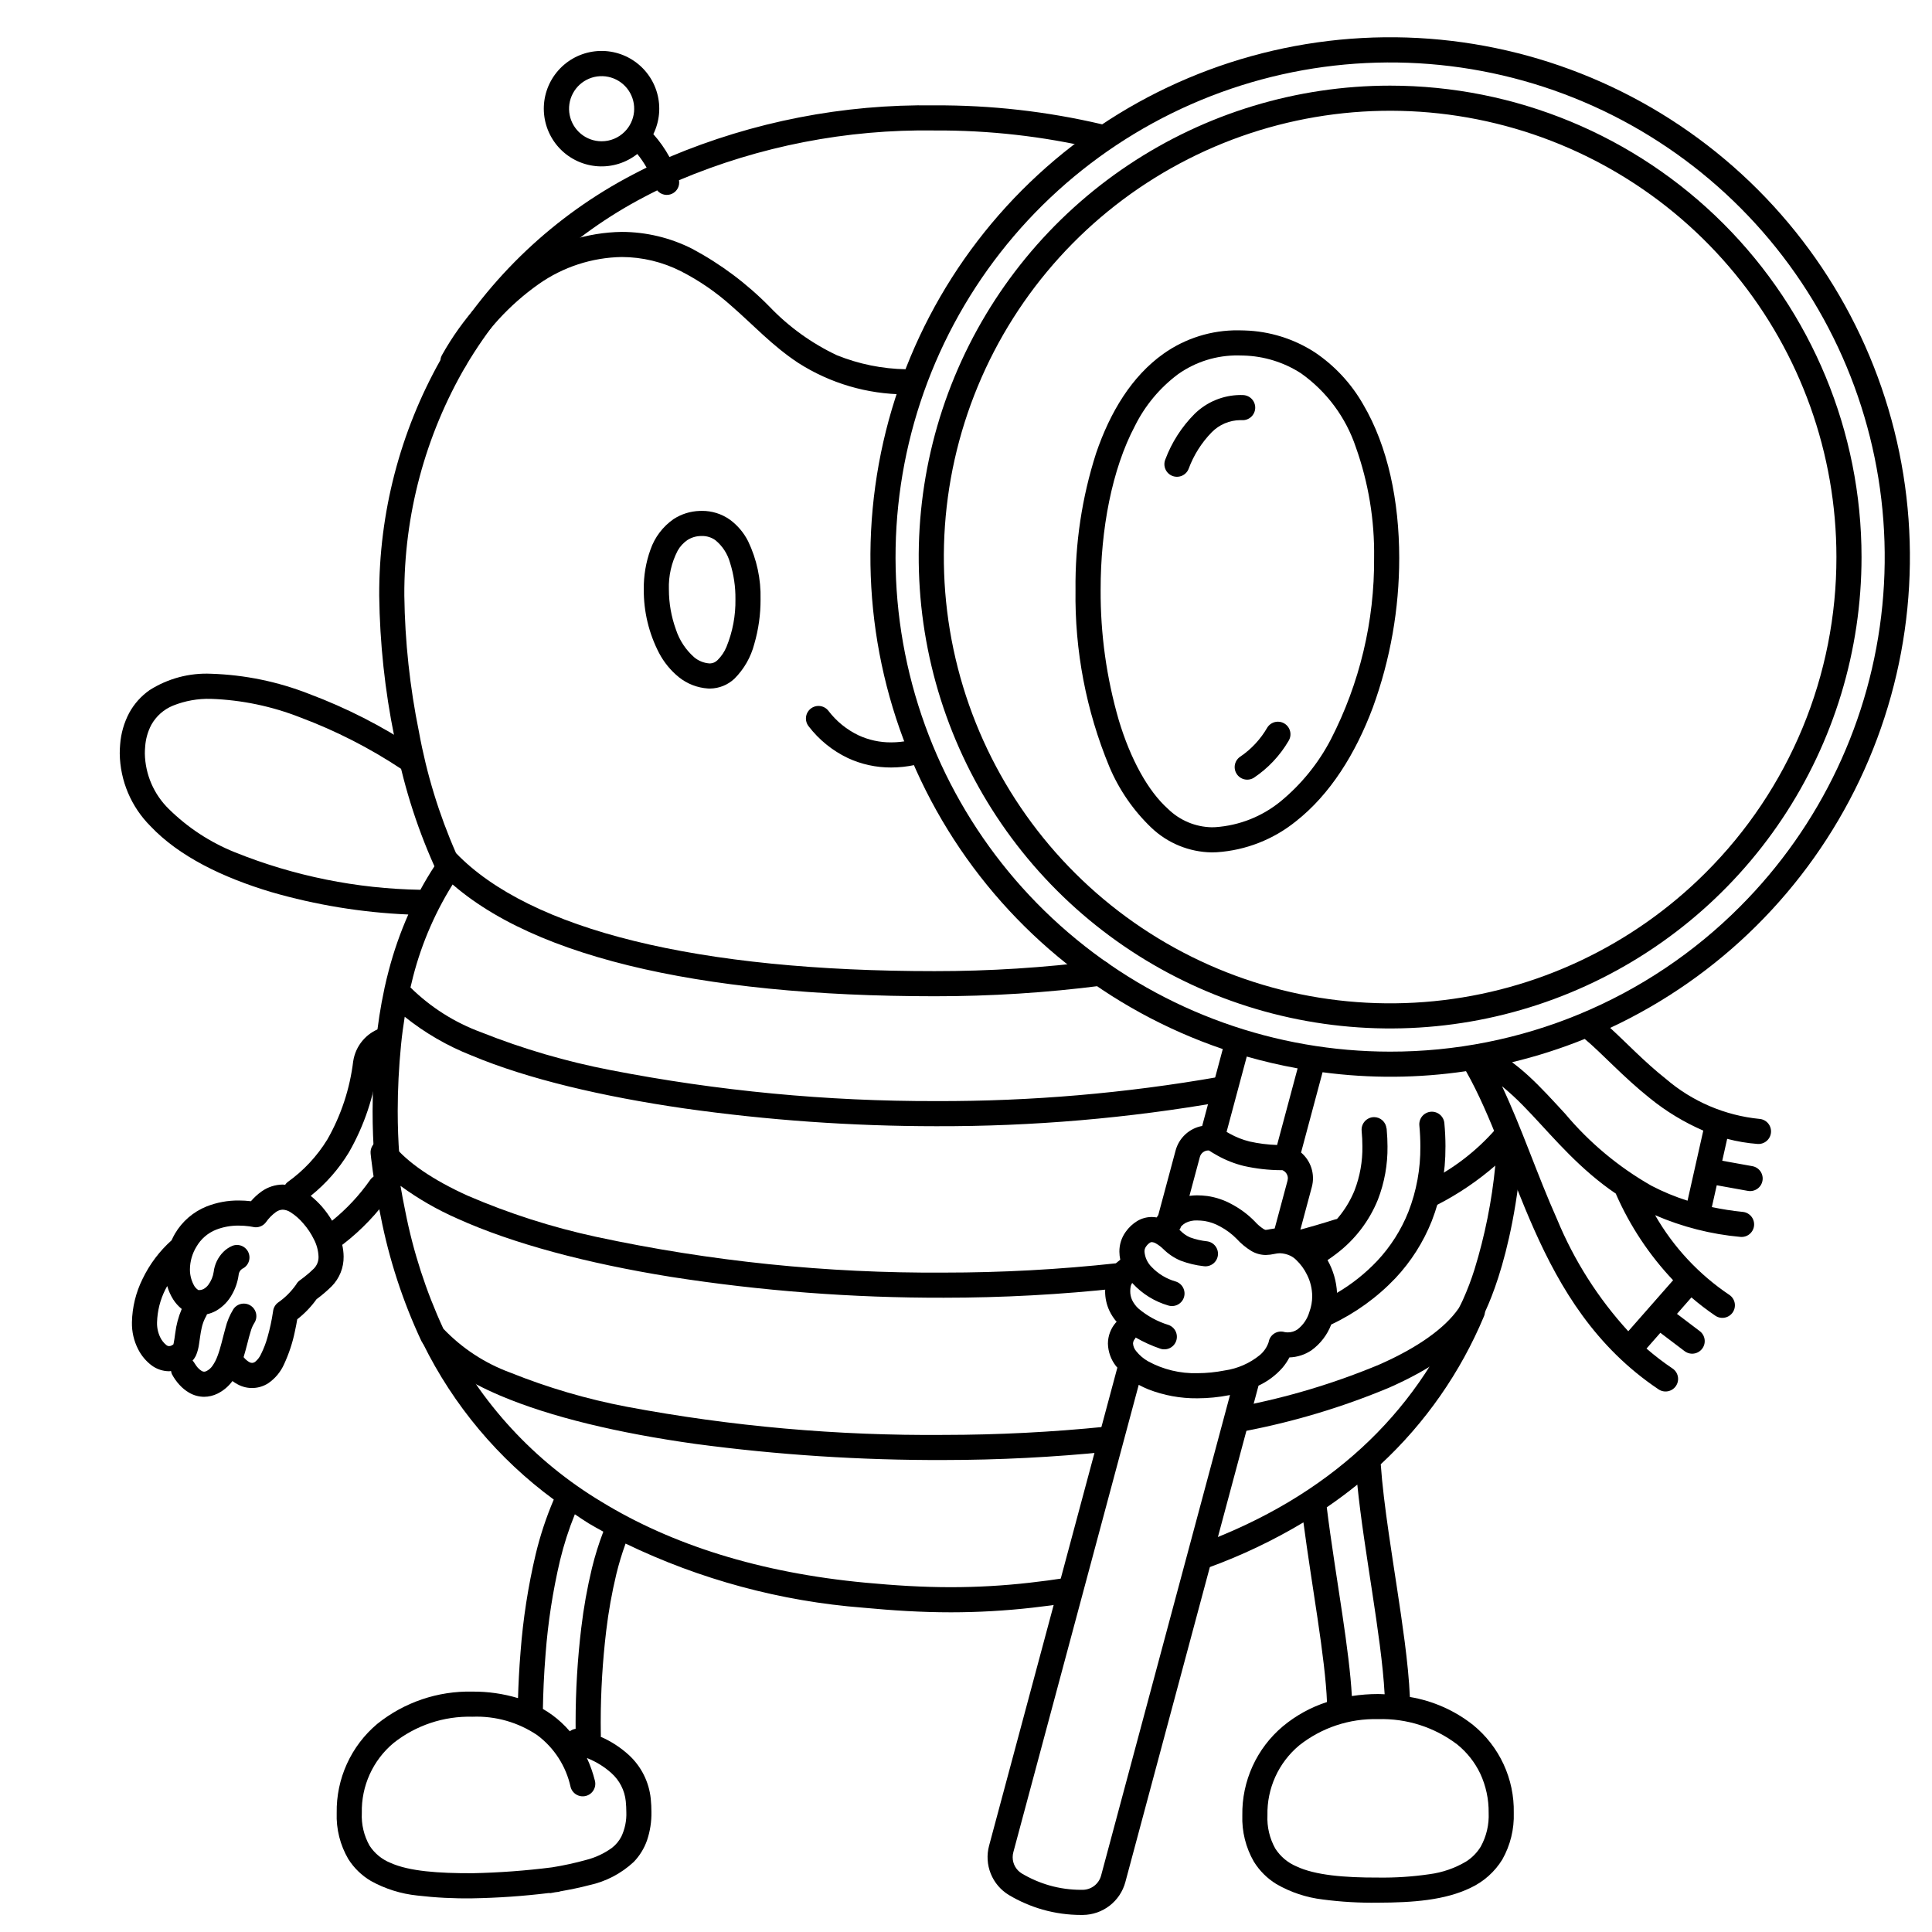 <svg width="200" height="200" viewBox="0 0 200 200" xmlns="http://www.w3.org/2000/svg"><g id="type=interested, mode=dark"><g id="Layer 23"><path id="Vector" d="M36.116 119.296L36.118 119.293C37.714 116.509 38.739 113.435 39.133 110.251L39.135 110.244C39.181 109.938 39.31 109.65 39.508 109.412C39.705 109.173 39.965 108.994 40.257 108.892C40.583 108.779 40.85 108.541 41 108.23C41.15 107.92 41.17 107.562 41.057 107.237C40.943 106.911 40.705 106.644 40.395 106.494C40.084 106.344 39.727 106.324 39.401 106.437L39.401 106.437C38.663 106.694 38.009 107.148 37.51 107.749C37.01 108.35 36.684 109.075 36.566 109.848L36.563 109.856C36.22 112.703 35.312 115.453 33.894 117.946C32.829 119.687 31.422 121.195 29.759 122.379C29.667 122.456 29.587 122.545 29.521 122.645C29.436 122.639 29.353 122.625 29.268 122.625C28.496 122.634 27.744 122.875 27.11 123.316C26.69 123.612 26.309 123.959 25.975 124.35C25.56 124.3 25.143 124.275 24.726 124.275C23.581 124.263 22.446 124.473 21.381 124.893C20.006 125.447 18.854 126.442 18.105 127.721C17.972 127.945 17.868 128.171 17.762 128.397C16.508 129.517 15.488 130.874 14.76 132.39C14.067 133.785 13.691 135.316 13.658 136.873C13.636 137.845 13.856 138.807 14.299 139.672C14.637 140.342 15.127 140.924 15.729 141.371C16.248 141.744 16.871 141.947 17.51 141.951C17.58 141.95 17.639 141.931 17.707 141.927C17.722 142.04 17.753 142.15 17.798 142.255L17.798 142.255C18.011 142.656 18.275 143.028 18.582 143.362C18.87 143.68 19.205 143.953 19.576 144.17C20.047 144.446 20.582 144.594 21.129 144.597C21.612 144.594 22.087 144.48 22.52 144.266C23.131 143.962 23.66 143.516 24.062 142.966C24.236 143.097 24.421 143.213 24.613 143.314C25.105 143.58 25.659 143.708 26.217 143.685C26.776 143.661 27.317 143.488 27.785 143.182C28.497 142.689 29.058 142.01 29.409 141.218C29.911 140.136 30.287 138.999 30.527 137.83C30.638 137.327 30.718 136.889 30.77 136.573C31.533 135.979 32.206 135.279 32.769 134.493C33.321 134.087 33.843 133.642 34.331 133.161C34.732 132.755 35.049 132.273 35.262 131.743C35.475 131.213 35.581 130.646 35.572 130.075C35.567 129.664 35.517 129.255 35.424 128.856C35.447 128.84 35.474 128.837 35.496 128.819L35.496 128.819C37.4 127.352 39.071 125.603 40.45 123.634C40.646 123.35 40.721 123.001 40.66 122.662C40.598 122.323 40.404 122.023 40.121 121.826C39.839 121.63 39.489 121.554 39.15 121.615C38.811 121.676 38.51 121.869 38.314 122.152C37.205 123.735 35.88 125.154 34.378 126.369C34.071 125.851 33.718 125.361 33.324 124.905C32.969 124.504 32.582 124.133 32.166 123.796C33.735 122.538 35.072 121.015 36.116 119.296ZM17.224 139.244C16.952 139.025 16.734 138.748 16.584 138.433C16.35 137.947 16.238 137.412 16.258 136.873C16.293 135.704 16.582 134.557 17.105 133.511C17.166 133.384 17.243 133.258 17.311 133.131C17.45 133.617 17.656 134.081 17.924 134.509C18.163 134.887 18.464 135.224 18.813 135.504C18.472 136.307 18.245 137.153 18.14 138.019C18.078 138.457 18.029 138.827 17.978 139.047C17.966 139.1 17.954 139.143 17.945 139.175C17.89 139.218 17.831 139.254 17.768 139.284C17.688 139.325 17.6 139.347 17.51 139.351C17.405 139.348 17.305 139.31 17.224 139.244ZM32.973 130.075C32.983 130.307 32.944 130.54 32.859 130.757C32.774 130.974 32.645 131.171 32.48 131.335C32.182 131.63 31.867 131.906 31.536 132.163C31.391 132.277 31.265 132.372 31.178 132.436L31.077 132.51L31.047 132.531C30.877 132.652 30.738 132.813 30.643 132.999L30.64 132.997C30.13 133.722 29.495 134.351 28.765 134.855C28.494 135.065 28.317 135.374 28.272 135.714L28.266 135.758C28.133 136.671 27.938 137.574 27.683 138.46C27.52 139.044 27.302 139.612 27.032 140.155C26.894 140.472 26.683 140.752 26.416 140.972C26.32 141.042 26.206 141.082 26.088 141.087C25.991 141.083 25.896 141.056 25.812 141.007C25.602 140.886 25.416 140.729 25.261 140.543L25.218 140.489C25.359 140.026 25.479 139.569 25.59 139.142C25.719 138.632 25.839 138.161 25.963 137.781C26.044 137.5 26.16 137.232 26.311 136.982C26.506 136.698 26.579 136.347 26.516 136.009C26.453 135.67 26.257 135.37 25.972 135.175C25.688 134.981 25.338 134.907 24.999 134.971C24.66 135.034 24.36 135.23 24.166 135.514C23.787 136.122 23.508 136.787 23.338 137.482C23.055 138.494 22.835 139.558 22.512 140.389C22.382 140.749 22.204 141.091 21.984 141.405C21.83 141.625 21.624 141.804 21.385 141.927C21.306 141.97 21.218 141.994 21.129 141.997C21.037 141.994 20.947 141.965 20.87 141.915C20.658 141.779 20.474 141.604 20.328 141.399C20.266 141.317 20.209 141.233 20.156 141.145L20.117 141.079L20.112 141.069L20.11 141.07C20.061 140.99 20.002 140.916 19.936 140.849C20.086 140.678 20.21 140.486 20.305 140.279C20.451 139.918 20.551 139.54 20.602 139.155C20.688 138.619 20.744 138.081 20.856 137.569C20.947 137.084 21.121 136.619 21.37 136.194C21.391 136.147 21.409 136.099 21.424 136.05C21.756 135.976 22.076 135.854 22.374 135.69C23.074 135.282 23.648 134.69 24.033 133.977C24.375 133.369 24.601 132.702 24.698 132.011C24.712 131.801 24.799 131.603 24.945 131.451L25.045 131.372L25.053 131.367L25.048 131.359C25.359 131.223 25.604 130.971 25.731 130.656C25.858 130.341 25.856 129.99 25.726 129.676C25.596 129.363 25.349 129.113 25.036 128.98C24.724 128.848 24.372 128.843 24.057 128.967L24.056 128.967C23.707 129.114 23.389 129.327 23.122 129.597C22.566 130.154 22.213 130.882 22.121 131.665C22.049 132.153 21.857 132.615 21.562 133.011C21.439 133.176 21.284 133.315 21.106 133.419C20.952 133.507 20.776 133.552 20.599 133.549L20.532 133.547C20.312 133.405 20.137 133.203 20.03 132.964C19.781 132.474 19.654 131.931 19.662 131.382C19.673 130.556 19.908 129.749 20.342 129.047C20.802 128.253 21.516 127.637 22.368 127.298C23.12 127.007 23.92 126.864 24.726 126.875C25.09 126.875 25.454 126.9 25.815 126.949C25.947 126.968 26.049 126.985 26.113 126.998L26.182 127.012L26.194 127.014V127.014C26.44 127.071 26.698 127.055 26.935 126.968C27.173 126.881 27.38 126.727 27.531 126.524C27.812 126.12 28.159 125.766 28.556 125.476C28.762 125.322 29.011 125.234 29.268 125.225C29.558 125.239 29.838 125.332 30.079 125.493C30.57 125.807 31.01 126.192 31.385 126.636C31.833 127.142 32.21 127.706 32.505 128.314C32.788 128.86 32.947 129.461 32.973 130.075H32.973Z"/><path id="Vector_2" d="M110.279 163.352C109.072 163.539 107.841 163.702 106.585 163.843C103.883 164.15 101.167 164.304 98.448 164.306C95.477 164.306 92.625 164.123 89.6 163.841C78.634 162.815 69.521 159.9 62.281 155.472C55.325 151.303 49.716 145.219 46.126 137.946C45.972 137.64 45.703 137.408 45.378 137.299C45.053 137.19 44.698 137.214 44.391 137.366C44.084 137.517 43.849 137.784 43.737 138.108C43.625 138.432 43.646 138.787 43.794 139.095L43.794 139.095C46.945 145.483 51.586 151.019 57.326 155.236C56.544 157.067 55.918 158.96 55.453 160.896C54.669 164.216 54.146 167.593 53.888 170.994C53.741 172.785 53.664 174.415 53.625 175.789C52.094 175.329 50.504 175.102 48.906 175.115C45.329 175.034 41.839 176.218 39.051 178.458C37.711 179.585 36.64 180.996 35.914 182.589C35.189 184.181 34.827 185.915 34.855 187.665C34.794 189.34 35.21 190.999 36.055 192.447C36.644 193.379 37.446 194.157 38.396 194.717C39.88 195.539 41.515 196.052 43.203 196.225C45.095 196.447 47 196.544 48.906 196.515C51.546 196.469 54.182 196.286 56.803 195.966C56.868 195.974 56.934 195.976 57 195.973C57.168 195.944 57.32 195.913 57.485 195.885C57.714 195.856 57.855 195.838 57.859 195.838C57.903 195.825 57.946 195.811 57.988 195.793C59.038 195.605 60.047 195.407 60.972 195.158C62.706 194.788 64.308 193.954 65.605 192.746C66.222 192.106 66.692 191.34 66.984 190.501C67.3 189.559 67.453 188.57 67.436 187.577C67.436 187.14 67.413 186.683 67.366 186.206C67.188 184.461 66.373 182.842 65.078 181.66C64.222 180.883 63.245 180.251 62.185 179.789C62.186 179.762 62.197 179.737 62.196 179.709L62.202 179.709C62.2 179.605 62.186 179.125 62.186 178.322L62.186 178.294V178.288C62.188 175.127 62.378 171.969 62.753 168.83C62.987 166.852 63.338 164.89 63.802 162.954C64.063 161.883 64.382 160.827 64.759 159.791C72.474 163.515 80.817 165.766 89.358 166.429C92.43 166.716 95.37 166.906 98.448 166.906C101.263 166.904 104.076 166.744 106.874 166.427C108.164 166.282 109.432 166.114 110.676 165.921C111.015 165.867 111.319 165.68 111.521 165.403C111.723 165.125 111.807 164.779 111.755 164.439C111.702 164.1 111.518 163.795 111.241 163.592C110.965 163.388 110.619 163.302 110.279 163.352L110.279 163.352ZM64.779 186.459C64.818 186.861 64.837 187.233 64.837 187.577C64.873 188.458 64.695 189.334 64.318 190.13C64.082 190.581 63.753 190.975 63.351 191.288C62.55 191.869 61.645 192.293 60.686 192.537C59.526 192.859 58.348 193.115 57.16 193.306C54.421 193.655 51.666 193.858 48.906 193.915C45.426 193.926 42.36 193.721 40.417 192.841C39.533 192.485 38.78 191.866 38.26 191.068C37.675 190.033 37.396 188.853 37.456 187.665C37.425 186.293 37.704 184.932 38.27 183.682C38.837 182.432 39.677 181.326 40.729 180.444C43.049 178.602 45.944 177.636 48.906 177.715C51.292 177.62 53.647 178.291 55.625 179.629C57.375 180.94 58.595 182.837 59.064 184.972C59.105 185.138 59.179 185.294 59.281 185.431C59.383 185.568 59.511 185.683 59.657 185.771C59.804 185.859 59.966 185.917 60.135 185.942C60.304 185.967 60.476 185.958 60.642 185.916C60.807 185.875 60.963 185.801 61.1 185.699C61.237 185.597 61.353 185.47 61.44 185.323C61.528 185.176 61.586 185.014 61.611 184.845C61.636 184.676 61.627 184.504 61.586 184.339L61.585 184.338C61.383 183.532 61.106 182.746 60.758 181.992C61.69 182.354 62.549 182.883 63.293 183.551C64.134 184.301 64.664 185.338 64.779 186.459ZM61.278 162.332C60.788 164.369 60.419 166.432 60.173 168.511C59.784 171.756 59.588 175.021 59.586 178.289L59.586 178.322C59.586 178.568 59.587 178.777 59.589 178.967C59.369 178.998 59.161 179.087 58.986 179.223C58.443 178.589 57.828 178.019 57.154 177.526C56.847 177.304 56.529 177.099 56.201 176.909C56.226 175.396 56.297 173.43 56.479 171.208C56.726 167.944 57.227 164.704 57.977 161.518C58.37 159.896 58.881 158.305 59.508 156.758C59.98 157.069 60.437 157.393 60.925 157.691C61.42 157.993 61.945 158.27 62.456 158.558C61.984 159.791 61.591 161.051 61.278 162.332Z"/><path id="Vector_3" d="M152.494 178.57C150.592 177.067 148.341 176.07 145.95 175.671C145.873 173.903 145.675 171.986 145.414 169.947C144.95 166.364 144.298 162.434 143.769 158.772C143.386 156.134 143.075 153.626 142.935 151.58C147.551 147.293 151.195 142.067 153.623 136.255C153.756 135.937 153.757 135.58 153.626 135.262C153.496 134.943 153.244 134.69 152.927 134.556C152.61 134.423 152.253 134.421 151.934 134.55C151.615 134.68 151.361 134.93 151.227 135.247C146.508 146.448 137.513 154.926 124.218 159.831C124.058 159.89 123.911 159.98 123.786 160.095C123.66 160.211 123.559 160.351 123.487 160.506C123.415 160.661 123.375 160.828 123.368 160.999C123.361 161.169 123.388 161.34 123.447 161.5C123.506 161.66 123.596 161.807 123.712 161.932C123.828 162.058 123.967 162.159 124.122 162.231C124.277 162.303 124.445 162.343 124.615 162.35C124.786 162.357 124.956 162.33 125.116 162.271L125.116 162.271C128.529 161.028 131.816 159.463 134.931 157.595C135.361 160.866 135.915 164.31 136.391 167.53C136.893 170.889 137.288 174.027 137.368 176.194C135.699 176.733 134.149 177.586 132.801 178.708C131.461 179.835 130.39 181.246 129.664 182.838C128.939 184.431 128.577 186.165 128.605 187.915C128.547 189.596 128.961 191.26 129.8 192.719C130.384 193.662 131.181 194.456 132.127 195.036C133.604 195.891 135.241 196.435 136.936 196.634C138.832 196.883 140.743 196.993 142.656 196.965C146.244 196.955 149.58 196.717 152.246 195.42C153.598 194.785 154.735 193.769 155.518 192.497C156.349 191.026 156.76 189.354 156.705 187.665C156.74 185.929 156.379 184.207 155.649 182.631C154.92 181.056 153.841 179.667 152.494 178.57ZM138.963 167.148C138.423 163.495 137.782 159.586 137.347 156.036C138.444 155.288 139.497 154.504 140.509 153.687C140.679 155.382 140.919 157.23 141.196 159.144C141.73 162.842 142.38 166.763 142.835 170.279C143.072 172.122 143.253 173.842 143.337 175.39C143.11 175.382 142.885 175.365 142.655 175.365C141.747 175.365 140.841 175.435 139.944 175.574C139.818 173.26 139.431 170.301 138.963 167.148ZM153.289 191.158C152.911 191.78 152.395 192.307 151.781 192.698C150.614 193.394 149.317 193.843 147.97 194.018C146.21 194.276 144.433 194.392 142.655 194.365C139.187 194.376 136.133 194.124 134.188 193.2C133.295 192.819 132.537 192.177 132.015 191.358C131.429 190.308 131.148 189.116 131.205 187.915C131.175 186.543 131.454 185.182 132.02 183.932C132.587 182.682 133.427 181.576 134.479 180.694C136.799 178.852 139.694 177.885 142.656 177.965C145.606 177.874 148.498 178.798 150.848 180.583C151.856 181.397 152.669 182.425 153.23 183.593C153.823 184.867 154.123 186.259 154.105 187.665C154.159 188.882 153.876 190.09 153.289 191.158Z"/><path id="Vector_4" d="M126.175 111.48C116.514 113.175 106.721 114.013 96.913 113.985C85.596 114.012 74.303 112.937 63.195 110.775C58.62 109.893 54.138 108.583 49.809 106.86C47.067 105.854 44.572 104.273 42.492 102.222C42.578 101.853 42.663 101.482 42.758 101.122C43.674 97.554 45.164 94.159 47.168 91.069C47.261 90.926 47.326 90.766 47.358 90.599C47.389 90.431 47.388 90.258 47.353 90.091C47.318 89.924 47.251 89.766 47.155 89.624C47.059 89.483 46.936 89.363 46.793 89.269C46.65 89.175 46.49 89.111 46.323 89.079C46.155 89.047 45.983 89.049 45.816 89.084C45.648 89.118 45.49 89.186 45.349 89.282C45.208 89.378 45.087 89.501 44.993 89.644L44.993 89.644C44.472 90.438 43.981 91.261 43.521 92.11C36.929 92.002 30.414 90.684 24.299 88.221C21.753 87.197 19.435 85.678 17.481 83.752C15.929 82.238 15.035 80.174 14.994 78.006C14.994 77.774 15.005 77.537 15.027 77.296C15.08 76.507 15.296 75.737 15.663 75.036C16.165 74.137 16.958 73.434 17.912 73.045C19.163 72.544 20.504 72.306 21.851 72.346C25.023 72.458 28.152 73.111 31.105 74.276C34.77 75.65 38.268 77.435 41.532 79.597C41.82 79.787 42.172 79.854 42.509 79.785C42.847 79.715 43.143 79.514 43.333 79.226C43.522 78.938 43.589 78.587 43.52 78.249C43.45 77.911 43.249 77.615 42.961 77.425L42.961 77.425C39.531 75.153 35.854 73.278 32.001 71.835C28.762 70.562 25.329 69.856 21.851 69.746C19.604 69.644 17.38 70.236 15.482 71.443C14.61 72.053 13.891 72.856 13.381 73.789C12.843 74.804 12.521 75.92 12.437 77.065C12.409 77.381 12.395 77.695 12.395 78.006C12.437 80.835 13.583 83.536 15.587 85.533C18.531 88.647 23.046 90.842 28.086 92.349C32.703 93.686 37.463 94.465 42.266 94.669C41.44 96.542 40.764 98.477 40.245 100.457C40.09 101.04 39.947 101.633 39.814 102.237C39.796 102.302 39.783 102.368 39.775 102.435C39.389 104.237 39.107 106.06 38.929 107.894C38.69 110.318 38.571 112.694 38.571 115.02C38.571 116.659 38.63 118.271 38.749 119.857C38.775 120.201 38.936 120.52 39.197 120.745C39.459 120.97 39.799 121.082 40.143 121.056C40.486 121.03 40.806 120.869 41.031 120.607C41.256 120.346 41.368 120.006 41.342 119.662C41.228 118.144 41.171 116.597 41.171 115.02C41.171 112.785 41.286 110.494 41.517 108.149C41.614 107.155 41.746 106.196 41.897 105.256C43.985 106.928 46.313 108.277 48.802 109.257C54.633 111.705 62.394 113.52 70.841 114.744C79.478 115.967 88.19 116.582 96.913 116.585C106.878 116.613 116.827 115.761 126.642 114.038C126.981 113.976 127.282 113.782 127.478 113.498C127.673 113.214 127.749 112.865 127.687 112.526C127.625 112.187 127.431 111.886 127.147 111.69C126.864 111.494 126.514 111.419 126.175 111.48L126.175 111.48Z"/><path id="Vector_5" d="M134.761 129.943C136.204 129.56 137.602 129.154 138.955 128.725C139.283 128.621 139.556 128.39 139.714 128.084C139.872 127.778 139.902 127.422 139.798 127.094C139.694 126.766 139.464 126.493 139.158 126.334C138.853 126.175 138.497 126.144 138.169 126.247L138.169 126.247C136.861 126.662 135.502 127.057 134.094 127.43C133.929 127.474 133.774 127.55 133.638 127.653C133.502 127.757 133.388 127.886 133.303 128.034C133.217 128.182 133.161 128.345 133.138 128.514C133.116 128.683 133.127 128.855 133.17 129.02C133.214 129.185 133.29 129.34 133.394 129.476C133.497 129.611 133.627 129.725 133.774 129.811C133.922 129.897 134.085 129.953 134.254 129.975C134.423 129.998 134.596 129.987 134.761 129.943H134.761Z"/><path id="Vector_6" d="M156.914 116.963C156.847 116.853 156.764 116.754 156.668 116.669C156.534 116.563 156.381 116.484 156.217 116.436C156.053 116.389 155.882 116.374 155.712 116.393C155.542 116.412 155.378 116.465 155.229 116.547C155.079 116.629 154.948 116.741 154.841 116.874L154.841 116.874C152.815 119.193 150.342 121.08 147.57 122.422C147.419 122.502 147.285 122.611 147.176 122.742C147.067 122.873 146.984 123.025 146.934 123.188C146.883 123.351 146.865 123.523 146.881 123.693C146.897 123.863 146.946 124.029 147.026 124.18C147.105 124.331 147.214 124.465 147.346 124.574C147.477 124.683 147.629 124.765 147.792 124.815C147.956 124.866 148.127 124.883 148.297 124.867C148.467 124.851 148.633 124.802 148.784 124.722C150.943 123.616 152.961 122.252 154.793 120.661C154.439 124.311 153.717 127.915 152.637 131.419C152.302 132.483 151.905 133.526 151.448 134.543C151.295 134.877 151.172 135.119 151.091 135.273L151.005 135.43C149.572 137.518 146.682 139.549 142.749 141.273C138.111 143.205 133.287 144.655 128.352 145.599C128.014 145.668 127.718 145.869 127.528 146.157C127.339 146.446 127.272 146.797 127.341 147.135C127.411 147.472 127.612 147.769 127.9 147.958C128.188 148.148 128.54 148.215 128.877 148.145L128.877 148.145C133.992 147.165 138.992 145.659 143.798 143.652C147.978 141.801 151.262 139.623 153.166 136.881L153.208 136.815C153.308 136.653 156.713 130.91 157.626 118.216C157.644 117.96 157.586 117.705 157.46 117.482C157.333 117.259 157.143 117.078 156.914 116.963Z"/><path id="Vector_7" d="M115.612 130.769L115.612 130.768C109.665 131.417 103.687 131.741 97.704 131.739C85.603 131.818 73.529 130.575 61.698 128.033C57.145 127.049 52.7 125.625 48.423 123.781C44.814 122.154 42.138 120.313 40.674 118.474C40.498 118.255 40.258 118.099 39.987 118.029C39.716 117.958 39.43 117.977 39.171 118.082C38.911 118.187 38.693 118.373 38.548 118.613C38.403 118.852 38.339 119.131 38.365 119.41C38.369 119.444 38.626 122.142 39.408 125.908C40.281 130.376 41.699 134.721 43.631 138.843L43.783 139.081C45.528 141.244 48.283 142.981 51.785 144.476C57.041 146.706 64.029 148.356 71.962 149.469C80.501 150.612 89.108 151.171 97.724 151.141C103.4 151.137 109.072 150.849 114.72 150.276C115.06 150.238 115.373 150.067 115.588 149.801C115.804 149.534 115.905 149.193 115.87 148.852C115.836 148.511 115.668 148.197 115.403 147.98C115.138 147.762 114.798 147.658 114.456 147.689C108.897 148.253 103.312 148.537 97.724 148.541C86.712 148.635 75.717 147.66 64.894 145.628C60.758 144.842 56.708 143.654 52.802 142.083C50.185 141.121 47.823 139.571 45.898 137.553C44.1 133.668 42.775 129.581 41.953 125.379C41.755 124.424 41.593 123.545 41.46 122.76C43.295 124.101 45.27 125.238 47.351 126.15C53.089 128.743 60.735 130.775 69.427 132.177C78.781 133.638 88.236 134.361 97.704 134.339C103.782 134.341 109.855 134.012 115.896 133.353C116.238 133.314 116.55 133.141 116.765 132.872C116.98 132.604 117.079 132.261 117.041 131.919C117.004 131.577 116.832 131.264 116.564 131.048C116.296 130.833 115.954 130.732 115.612 130.769H115.612Z"/><path id="Vector_8" d="M114.064 12.865C108.389 11.533 102.575 10.875 96.746 10.907C87.326 10.77 77.981 12.589 69.3 16.25C68.836 15.401 68.276 14.608 67.633 13.886C68.282 12.567 68.421 11.055 68.026 9.64C67.63 8.224 66.726 7.004 65.487 6.213C64.249 5.421 62.762 5.114 61.311 5.351C59.86 5.587 58.547 6.349 57.623 7.492C56.699 8.635 56.228 10.079 56.302 11.547C56.375 13.015 56.987 14.405 58.02 15.45C59.053 16.495 60.436 17.123 61.903 17.214C63.37 17.304 64.819 16.851 65.973 15.94C66.332 16.381 66.654 16.852 66.936 17.347C66.457 17.584 65.983 17.823 65.516 18.071C57.416 22.298 50.653 28.697 45.987 36.552C45.899 36.699 45.842 36.862 45.818 37.032C45.794 37.201 45.803 37.373 45.846 37.539C45.888 37.705 45.963 37.861 46.066 37.997C46.169 38.134 46.298 38.249 46.445 38.336C46.593 38.423 46.756 38.48 46.925 38.503C47.095 38.527 47.267 38.517 47.433 38.474C47.598 38.43 47.754 38.355 47.89 38.252C48.026 38.148 48.141 38.019 48.227 37.871L48.227 37.871C52.65 30.43 59.059 24.368 66.736 20.367C67.161 20.141 67.595 19.923 68.032 19.707C68.212 19.928 68.461 20.082 68.74 20.145C69.018 20.209 69.309 20.178 69.568 20.058C69.827 19.937 70.038 19.734 70.168 19.48C70.298 19.226 70.34 18.936 70.287 18.655C78.654 15.122 87.665 13.369 96.746 13.507C102.371 13.475 107.98 14.108 113.457 15.393C113.623 15.433 113.795 15.439 113.964 15.413C114.132 15.386 114.294 15.326 114.439 15.237C114.585 15.148 114.712 15.031 114.812 14.893C114.912 14.755 114.985 14.598 115.024 14.432C115.064 14.266 115.071 14.094 115.044 13.925C115.018 13.757 114.958 13.595 114.869 13.45C114.78 13.304 114.663 13.177 114.525 13.077C114.387 12.977 114.23 12.905 114.064 12.865H114.064ZM62.28 14.625C61.5 14.625 60.744 14.355 60.141 13.86C59.538 13.365 59.126 12.677 58.973 11.912C58.821 11.147 58.939 10.353 59.307 9.665C59.674 8.977 60.269 8.438 60.99 8.139C61.71 7.841 62.512 7.802 63.258 8.028C64.005 8.254 64.65 8.733 65.083 9.381C65.516 10.03 65.711 10.808 65.635 11.585C65.558 12.361 65.215 13.086 64.663 13.638C64.351 13.951 63.979 14.2 63.57 14.37C63.161 14.539 62.723 14.626 62.28 14.625Z"/><path id="Vector_9" d="M77.444 56.028C77 55.148 76.355 54.384 75.561 53.799C74.713 53.197 73.696 52.877 72.656 52.886L72.423 52.891C71.467 52.921 70.538 53.212 69.735 53.732C68.62 54.505 67.779 55.613 67.336 56.895C66.86 58.217 66.625 59.613 66.644 61.017C66.628 63.311 67.172 65.573 68.23 67.608C68.736 68.567 69.43 69.414 70.271 70.098C71.131 70.789 72.183 71.199 73.284 71.273L73.289 71.273L73.502 71.279C74.441 71.268 75.341 70.905 76.025 70.262C77.02 69.269 77.73 68.028 78.083 66.667C78.521 65.162 78.74 63.602 78.732 62.035C78.783 59.959 78.341 57.901 77.444 56.028ZM75.207 66.958C74.995 67.472 74.683 67.938 74.287 68.328C74.081 68.543 73.799 68.669 73.502 68.679L73.439 68.677C72.865 68.636 72.318 68.418 71.874 68.051C70.995 67.28 70.339 66.288 69.974 65.177C69.49 63.844 69.243 62.436 69.243 61.017C69.196 59.624 69.51 58.241 70.153 57.004C70.399 56.567 70.742 56.192 71.156 55.909C71.567 55.644 72.042 55.499 72.53 55.489L72.656 55.486C73.157 55.476 73.649 55.628 74.057 55.92C74.788 56.519 75.316 57.33 75.569 58.241C75.958 59.468 76.148 60.748 76.132 62.035C76.159 63.721 75.844 65.396 75.207 66.958Z"/><path id="Vector_10" d="M83.709 75.185C84.784 76.586 86.175 77.713 87.768 78.473C89.173 79.124 90.703 79.458 92.251 79.451C93.075 79.449 93.896 79.362 94.701 79.19C95.037 79.117 95.33 78.914 95.516 78.625C95.703 78.337 95.767 77.986 95.696 77.65C95.625 77.314 95.424 77.02 95.136 76.832C94.849 76.644 94.499 76.577 94.162 76.647C93.534 76.781 92.894 76.849 92.251 76.851C91.083 76.858 89.928 76.607 88.869 76.117C87.644 75.53 86.576 74.66 85.754 73.579C85.649 73.444 85.518 73.331 85.369 73.247C85.22 73.163 85.056 73.109 84.886 73.089C84.716 73.068 84.544 73.081 84.38 73.127C84.215 73.173 84.061 73.251 83.927 73.357C83.792 73.463 83.68 73.594 83.596 73.743C83.512 73.892 83.459 74.056 83.439 74.226C83.419 74.396 83.432 74.568 83.479 74.732C83.525 74.897 83.603 75.051 83.71 75.185L83.709 75.185Z"/><path id="Vector_11" d="M113.752 99.451L113.752 99.451C108.112 100.176 102.431 100.537 96.745 100.532C84.65 100.533 74.114 99.494 65.66 97.411C57.301 95.359 51.01 92.272 47.207 88.314C45.446 84.303 44.16 80.1 43.376 75.79C42.427 71.14 41.918 66.411 41.856 61.665C41.813 53.307 44.013 45.09 48.226 37.871C48.292 37.749 48.338 37.617 48.362 37.479C50.222 34.297 52.741 31.549 55.75 29.42C58.273 27.638 61.276 26.657 64.365 26.606C66.496 26.612 68.595 27.117 70.495 28.082C72.377 29.043 74.127 30.244 75.7 31.655C77.958 33.611 79.93 35.788 82.636 37.569C85.939 39.681 89.775 40.81 93.696 40.824C94.039 40.834 94.372 40.709 94.623 40.475C94.874 40.241 95.022 39.917 95.035 39.574C95.048 39.231 94.925 38.897 94.693 38.645C94.461 38.392 94.138 38.241 93.796 38.225L93.796 38.225C91.337 38.186 88.907 37.693 86.627 36.771C84.022 35.54 81.665 33.842 79.673 31.759C77.321 29.363 74.619 27.339 71.658 25.756C69.397 24.611 66.899 24.012 64.365 24.006C60.758 24.057 57.249 25.193 54.296 27.264C50.777 29.748 47.859 32.989 45.758 36.748C45.665 36.91 45.609 37.09 45.592 37.276C41.406 44.721 39.223 53.124 39.256 61.665C39.318 66.581 39.843 71.48 40.826 76.297C41.659 80.892 43.044 85.369 44.951 89.631C45.008 89.751 45.084 89.861 45.175 89.957C49.505 94.531 56.3 97.779 65.038 99.936C73.782 102.087 84.5 103.131 96.745 103.132C102.543 103.137 108.336 102.769 114.087 102.029C114.427 101.982 114.734 101.803 114.943 101.53C115.151 101.258 115.243 100.914 115.199 100.574C115.155 100.233 114.978 99.924 114.707 99.714C114.436 99.504 114.093 99.409 113.752 99.451L113.752 99.451Z"/><path id="Vector_12" d="M114.479 132.766L114.48 132.764V132.762L114.479 132.766Z"/><path id="Vector_13" d="M116.525 127.528L116.526 127.527V127.526L116.525 127.528Z"/><path id="Vector_14" d="M143.906 8.865C134.254 8.865 124.819 11.727 116.794 17.089C108.769 22.452 102.514 30.073 98.82 38.99C95.127 47.907 94.16 57.719 96.043 67.186C97.926 76.652 102.574 85.347 109.399 92.172C116.223 98.997 124.919 103.645 134.385 105.528C143.851 107.411 153.663 106.444 162.58 102.751C171.497 99.057 179.119 92.802 184.481 84.777C189.843 76.752 192.705 67.317 192.705 57.665C192.705 44.723 187.564 32.31 178.412 23.159C169.26 14.007 156.848 8.865 143.906 8.865ZM176.574 90.334C169.016 97.891 159.071 102.595 148.434 103.643C137.797 104.69 127.126 102.017 118.239 96.079C109.351 90.141 102.798 81.305 99.695 71.076C96.593 60.848 97.133 49.86 101.223 39.985C105.313 30.11 112.701 21.959 122.128 16.921C131.554 11.882 142.436 10.268 152.919 12.353C163.402 14.438 172.838 20.094 179.619 28.356C186.4 36.619 190.106 46.977 190.106 57.665C190.114 63.733 188.923 69.744 186.6 75.35C184.278 80.956 180.871 86.048 176.574 90.334Z"/><path id="Vector_15" d="M136.108 36.472C133.937 35.068 131.422 34.285 128.837 34.209C128.623 34.2 128.411 34.195 128.199 34.195C125.418 34.165 122.698 35.017 120.431 36.628C117.168 38.95 114.923 42.641 113.465 46.925C112.002 51.493 111.284 56.266 111.337 61.061C111.244 67.342 112.437 73.576 114.842 79.378C115.844 81.753 117.321 83.897 119.182 85.678C120.871 87.29 123.106 88.204 125.44 88.239C125.618 88.239 125.797 88.234 125.976 88.223L125.977 88.223C128.969 88.022 131.826 86.902 134.158 85.017C137.683 82.248 140.325 78.034 142.119 73.229C143.927 68.268 144.85 63.028 144.847 57.748C144.843 51.89 143.689 46.232 141.113 41.86C139.882 39.702 138.169 37.858 136.108 36.472ZM137.761 76.556C136.474 79.022 134.703 81.203 132.555 82.97C130.639 84.53 128.286 85.459 125.821 85.628C125.692 85.635 125.565 85.639 125.44 85.639C123.748 85.606 122.131 84.928 120.921 83.745C118.824 81.874 117.027 78.576 115.815 74.547C114.545 70.165 113.913 65.623 113.937 61.061C113.932 54.816 115.099 48.596 117.492 44.082C118.536 41.982 120.058 40.155 121.935 38.749C123.762 37.448 125.956 36.764 128.199 36.795C128.373 36.795 128.551 36.799 128.73 36.806C130.847 36.863 132.908 37.5 134.686 38.649C137.336 40.531 139.32 43.205 140.353 46.286C141.663 49.963 142.304 53.845 142.247 57.748C142.295 64.288 140.755 70.742 137.761 76.556Z"/><path id="Vector_16" d="M128.586 43.496C128.93 43.51 129.267 43.387 129.52 43.154C129.774 42.92 129.924 42.596 129.939 42.251C129.953 41.907 129.83 41.571 129.597 41.317C129.363 41.063 129.038 40.913 128.694 40.898L128.694 40.898C128.597 40.894 128.5 40.892 128.403 40.892C126.625 40.903 124.921 41.607 123.654 42.855C122.324 44.192 121.295 45.797 120.634 47.563C120.569 47.721 120.536 47.891 120.537 48.062C120.538 48.233 120.572 48.402 120.639 48.559C120.705 48.717 120.801 48.86 120.923 48.98C121.044 49.101 121.189 49.196 121.347 49.26C121.505 49.325 121.675 49.357 121.846 49.356C122.017 49.355 122.186 49.32 122.343 49.254C122.501 49.187 122.643 49.09 122.763 48.968C122.883 48.847 122.978 48.702 123.042 48.544C123.564 47.125 124.379 45.832 125.435 44.75C125.822 44.355 126.284 44.041 126.793 43.825C127.303 43.609 127.85 43.496 128.403 43.492L128.586 43.496Z"/><path id="Vector_17" d="M132.976 74.907C132.831 74.817 132.67 74.756 132.502 74.728C132.333 74.7 132.161 74.706 131.995 74.744C131.829 74.783 131.672 74.853 131.533 74.953C131.394 75.052 131.276 75.178 131.186 75.323C130.501 76.51 129.558 77.53 128.427 78.305C128.282 78.395 128.156 78.513 128.056 78.652C127.956 78.791 127.885 78.948 127.846 79.115C127.808 79.281 127.802 79.454 127.83 79.623C127.858 79.791 127.919 79.953 128.01 80.098C128.101 80.243 128.219 80.369 128.358 80.468C128.497 80.567 128.655 80.638 128.822 80.677C128.988 80.715 129.161 80.72 129.33 80.691C129.498 80.663 129.66 80.601 129.804 80.51L129.804 80.51C131.273 79.527 132.499 78.224 133.392 76.698C133.574 76.406 133.633 76.053 133.555 75.717C133.477 75.381 133.269 75.09 132.976 74.907Z"/><path id="Vector_18" d="M182.143 115.829C178.555 115.474 175.165 114.021 172.433 111.669C170.251 109.943 168.411 107.986 166.684 106.407C178.004 101.118 187.131 92.053 192.498 80.77C197.864 69.486 199.137 56.686 196.096 44.567C193.055 32.447 185.891 21.764 175.833 14.351C165.775 6.937 153.45 3.255 140.974 3.937C128.498 4.618 116.648 9.621 107.457 18.087C98.267 26.552 92.309 37.952 90.607 50.331C88.905 62.709 91.564 75.294 98.128 85.926C104.692 96.558 114.752 104.574 126.582 108.598L124.449 116.558C123.797 116.678 123.193 116.981 122.706 117.43C122.219 117.879 121.87 118.458 121.698 119.097L119.905 125.78C119.849 125.862 119.792 125.942 119.739 126.029C119.572 126 119.402 125.985 119.232 125.983C118.7 125.984 118.179 126.128 117.722 126.401C117.251 126.69 116.844 127.074 116.526 127.527C116.098 128.123 115.871 128.839 115.878 129.573C115.881 129.853 115.912 130.133 115.97 130.407C115.85 130.494 115.735 130.587 115.625 130.686C115.02 131.23 114.617 131.962 114.479 132.764C114.428 133.062 114.402 133.365 114.402 133.668C114.399 134.363 114.549 135.05 114.841 135.681C115.04 136.101 115.295 136.492 115.599 136.844C115.57 136.872 115.533 136.886 115.507 136.917L115.507 136.917C114.985 137.52 114.696 138.288 114.691 139.085C114.71 139.93 115.002 140.746 115.522 141.411C115.565 141.469 115.622 141.519 115.668 141.576L102.39 191.064C102.131 192.025 102.192 193.043 102.564 193.966C102.935 194.889 103.597 195.665 104.45 196.178C105.541 196.827 106.711 197.332 107.932 197.682C109.231 198.05 110.576 198.236 111.926 198.235L112.102 198.234C113.105 198.225 114.077 197.888 114.87 197.274C115.664 196.661 116.234 195.804 116.495 194.836L130.282 143.442C131.218 143.007 132.055 142.384 132.741 141.612C133.029 141.278 133.277 140.911 133.48 140.519C134.296 140.493 135.089 140.237 135.766 139.78C136.691 139.108 137.401 138.181 137.808 137.113C140.302 135.938 142.557 134.31 144.457 132.313C146.07 130.594 147.345 128.588 148.216 126.399C149.168 123.954 149.649 121.352 149.632 118.729C149.633 118.702 149.634 118.693 149.634 118.68L149.634 118.676V118.671L149.634 118.668L149.634 118.649V118.646C149.633 117.87 149.596 117.076 149.519 116.262C149.503 116.092 149.454 115.927 149.374 115.776C149.294 115.625 149.185 115.491 149.054 115.382C148.922 115.273 148.77 115.191 148.607 115.141C148.443 115.091 148.272 115.073 148.102 115.089C147.932 115.105 147.766 115.155 147.616 115.235C147.465 115.315 147.331 115.424 147.222 115.556C147.113 115.688 147.032 115.84 146.982 116.003C146.932 116.167 146.915 116.338 146.931 116.508C147.001 117.246 147.035 117.965 147.034 118.664L147.034 118.672L147.034 118.679C147.056 120.99 146.637 123.284 145.8 125.438C145.049 127.325 143.949 129.055 142.559 130.536C141.337 131.824 139.941 132.935 138.41 133.835C138.348 132.645 138.011 131.485 137.426 130.447C137.742 130.235 138.053 130.015 138.354 129.78C140.262 128.336 141.743 126.402 142.641 124.183L142.642 124.18C143.321 122.423 143.657 120.553 143.634 118.669C143.634 118.118 143.604 117.541 143.552 116.948L143.552 116.945L143.551 116.94C143.547 116.9 143.549 116.863 143.546 116.823L143.528 116.824C143.501 116.504 143.355 116.205 143.119 115.987C142.883 115.769 142.574 115.647 142.252 115.645V115.645H142.251C142.07 115.645 141.891 115.683 141.726 115.756C141.56 115.829 141.412 115.936 141.29 116.07C141.168 116.204 141.075 116.362 141.018 116.533C140.961 116.705 140.94 116.887 140.957 117.067C141.01 117.627 141.034 118.161 141.034 118.668C141.058 120.223 140.783 121.769 140.226 123.221C139.5 125.011 138.3 126.569 136.756 127.73C136.452 127.966 136.116 128.174 135.787 128.387C135.428 128.061 135.019 127.793 134.577 127.595C134.563 127.589 134.551 127.586 134.538 127.58L135.8 122.877L135.801 122.874C135.972 122.235 135.958 121.561 135.761 120.929C135.563 120.298 135.19 119.736 134.686 119.308L136.912 110.998C141.843 111.656 146.841 111.619 151.761 110.888C154.397 115.535 156.214 121.427 158.813 127.279C161.523 133.371 165.161 139.452 171.699 143.83C171.985 144.02 172.335 144.088 172.672 144.021C173.009 143.953 173.305 143.755 173.496 143.47C173.688 143.184 173.758 142.835 173.692 142.498C173.627 142.16 173.43 141.863 173.146 141.67C172.204 141.037 171.303 140.346 170.446 139.603L171.88 137.97L174.387 139.869C174.523 139.972 174.678 140.048 174.843 140.091C175.009 140.134 175.181 140.144 175.35 140.121C175.519 140.098 175.682 140.041 175.829 139.955C175.976 139.869 176.105 139.754 176.208 139.618C176.311 139.482 176.387 139.327 176.43 139.162C176.473 138.997 176.483 138.824 176.46 138.655C176.437 138.486 176.38 138.323 176.294 138.176C176.208 138.029 176.093 137.9 175.957 137.797L173.601 136.012L175.097 134.308C175.885 134.988 176.712 135.621 177.574 136.205C177.86 136.397 178.211 136.467 178.549 136.4C178.887 136.334 179.185 136.135 179.377 135.849C179.569 135.562 179.639 135.211 179.573 134.873C179.506 134.535 179.307 134.237 179.021 134.045C175.859 131.922 173.23 129.099 171.336 125.795C174.142 127.01 177.123 127.769 180.168 128.044C180.509 128.075 180.849 127.97 181.114 127.752C181.378 127.534 181.546 127.22 181.58 126.878C181.614 126.537 181.512 126.196 181.296 125.93C181.08 125.664 180.768 125.494 180.427 125.457C179.346 125.348 178.272 125.181 177.209 124.957L177.717 122.699L180.942 123.28C181.11 123.31 181.282 123.307 181.449 123.27C181.616 123.234 181.774 123.165 181.914 123.068C182.054 122.97 182.174 122.846 182.266 122.703C182.358 122.559 182.421 122.398 182.451 122.23C182.482 122.062 182.479 121.89 182.442 121.723C182.406 121.556 182.337 121.398 182.24 121.258C182.142 121.118 182.018 120.998 181.874 120.906C181.731 120.814 181.57 120.751 181.402 120.721L178.287 120.16L178.796 117.892C179.829 118.165 180.886 118.342 181.952 118.422C182.294 118.444 182.631 118.33 182.89 118.105C183.149 117.88 183.308 117.562 183.333 117.22C183.359 116.878 183.248 116.54 183.025 116.279C182.802 116.018 182.485 115.857 182.143 115.829L182.143 115.829ZM125.087 119.095L125.165 119.105C125.365 119.237 125.661 119.423 126.052 119.636C126.905 120.111 127.818 120.469 128.766 120.701C130.039 120.987 131.339 121.133 132.644 121.137C132.689 121.137 132.713 121.136 132.751 121.136C132.917 121.203 133.06 121.317 133.161 121.465C133.262 121.613 133.318 121.787 133.32 121.966L133.288 122.206L133.289 122.203L131.956 127.17C131.762 127.194 131.59 127.223 131.457 127.249C131.318 127.283 131.177 127.306 131.034 127.317C130.985 127.31 130.997 127.331 130.82 127.238C130.476 127.015 130.163 126.746 129.891 126.439C129.208 125.739 128.421 125.149 127.559 124.687C126.764 124.241 125.893 123.944 124.99 123.812C124.633 123.766 124.273 123.742 123.913 123.74C123.65 123.742 123.389 123.761 123.129 123.797L124.209 119.771C124.261 119.577 124.375 119.406 124.533 119.284C124.692 119.162 124.887 119.095 125.087 119.095ZM113.984 194.162C113.87 194.583 113.622 194.955 113.277 195.22C112.931 195.486 112.508 195.631 112.073 195.634L111.926 195.634C110.817 195.636 109.713 195.483 108.645 195.181C107.641 194.894 106.678 194.478 105.78 193.944C105.49 193.769 105.25 193.522 105.083 193.227C104.917 192.931 104.831 192.598 104.832 192.259C104.832 192.084 104.855 191.91 104.901 191.741L104.901 191.738L117.881 143.357C118.198 143.527 118.522 143.681 118.855 143.818C120.479 144.454 122.211 144.771 123.956 144.752C125.069 144.749 126.179 144.639 127.27 144.424C127.292 144.419 127.31 144.414 127.331 144.41L113.984 194.162ZM132.979 137.895L132.979 137.893L132.979 137.895ZM135.312 131.98C135.653 132.665 135.833 133.419 135.839 134.184C135.839 134.734 135.741 135.28 135.551 135.796C135.345 136.522 134.912 137.162 134.315 137.622C134.022 137.823 133.675 137.929 133.32 137.928C133.224 137.928 133.128 137.92 133.034 137.904L132.978 137.893L132.978 137.895C132.802 137.842 132.617 137.828 132.435 137.852C132.253 137.877 132.078 137.94 131.923 138.037C131.767 138.135 131.634 138.264 131.532 138.417C131.431 138.57 131.363 138.743 131.333 138.924L131.33 138.923L131.307 139.007C131.126 139.503 130.818 139.941 130.414 140.28C129.367 141.131 128.108 141.682 126.773 141.872C125.845 142.055 124.902 142.149 123.956 142.152C122.178 142.2 120.418 141.777 118.856 140.925C118.376 140.655 117.953 140.294 117.611 139.863C117.425 139.644 117.313 139.372 117.291 139.085C117.295 138.9 117.368 138.724 117.496 138.591C117.522 138.549 117.546 138.506 117.567 138.461C118.372 138.924 119.219 139.309 120.098 139.61C120.423 139.724 120.78 139.705 121.091 139.557C121.402 139.408 121.642 139.142 121.756 138.817C121.871 138.492 121.852 138.134 121.703 137.823C121.555 137.512 121.289 137.273 120.963 137.158L120.963 137.158C119.821 136.809 118.762 136.231 117.85 135.459C117.58 135.213 117.36 134.917 117.2 134.588C117.066 134.3 116.999 133.986 117.002 133.668C117.002 133.512 117.015 133.355 117.042 133.201L117.043 133.197C117.068 133.056 117.125 132.922 117.211 132.806C117.228 132.827 117.241 132.849 117.259 132.87C118.256 133.947 119.527 134.733 120.937 135.144C121.266 135.246 121.622 135.214 121.927 135.053C122.233 134.893 122.462 134.618 122.564 134.288C122.666 133.959 122.634 133.603 122.473 133.298C122.313 132.992 122.038 132.763 121.709 132.661L121.708 132.661C120.751 132.39 119.884 131.865 119.201 131.141C118.782 130.721 118.525 130.165 118.478 129.573C118.47 129.39 118.522 129.21 118.626 129.06L118.628 129.058C118.737 128.892 118.878 128.751 119.043 128.641C119.099 128.603 119.164 128.583 119.232 128.583C119.385 128.595 119.534 128.643 119.665 128.724C119.945 128.885 120.203 129.082 120.432 129.308C120.943 129.814 121.545 130.218 122.206 130.498C122.979 130.791 123.786 130.986 124.608 131.076C124.949 131.123 125.294 131.033 125.569 130.826C125.844 130.619 126.025 130.311 126.073 129.971C126.121 129.63 126.032 129.284 125.826 129.009C125.62 128.734 125.313 128.551 124.972 128.502C124.368 128.44 123.774 128.304 123.203 128.097C122.834 127.939 122.501 127.709 122.221 127.421C122.18 127.382 122.135 127.35 122.093 127.312C122.169 127.205 122.227 127.087 122.267 126.962C122.401 126.817 122.557 126.693 122.729 126.595C123.095 126.412 123.503 126.324 123.913 126.34C124.17 126.343 124.427 126.361 124.683 126.394C125.261 126.489 125.817 126.687 126.326 126.977C126.95 127.31 127.52 127.736 128.016 128.241C128.459 128.728 128.968 129.15 129.528 129.495C129.984 129.767 130.504 129.912 131.034 129.917C131.344 129.909 131.653 129.87 131.955 129.801C132.133 129.76 132.315 129.738 132.498 129.734C132.872 129.747 133.239 129.836 133.578 129.995C133.797 130.103 133.997 130.245 134.171 130.416C134.643 130.864 135.03 131.394 135.312 131.98V131.98ZM132.203 118.529C131.242 118.498 130.286 118.377 129.348 118.167C128.631 117.987 127.941 117.714 127.296 117.354C127.178 117.289 127.074 117.229 126.976 117.171L129.065 109.375C130.798 109.871 132.554 110.279 134.328 110.598L132.203 118.529ZM143.906 108.865C132.06 108.865 120.581 104.758 111.425 97.243C102.268 89.728 96.001 79.271 93.69 67.654C91.379 56.036 93.168 43.976 98.752 33.53C104.336 23.083 113.369 14.896 124.313 10.363C135.256 5.83 147.433 5.232 158.769 8.67C170.104 12.109 179.896 19.371 186.477 29.22C193.058 39.069 196.02 50.896 194.859 62.684C193.698 74.472 188.485 85.493 180.109 93.869C175.361 98.631 169.717 102.407 163.504 104.98C157.291 107.554 150.631 108.874 143.906 108.865V108.865ZM173.199 132.529L168.558 137.812C165.444 134.408 162.95 130.485 161.188 126.221C159.124 121.6 157.541 116.792 155.49 112.449C156.257 113.078 156.987 113.749 157.678 114.46C160.067 116.884 162.493 119.952 165.931 122.598C166.365 122.932 166.816 123.258 167.285 123.576C167.294 123.599 167.291 123.623 167.301 123.646L167.301 123.646C168.742 126.924 170.737 129.929 173.199 132.529V132.529ZM176.321 117.049L174.693 124.296C173.403 123.889 172.151 123.37 170.952 122.745C167.558 120.812 164.536 118.29 162.026 115.296C160.775 113.941 159.562 112.598 158.247 111.388C157.697 110.884 157.123 110.408 156.526 109.962C159.09 109.345 161.605 108.54 164.05 107.551C165.816 109.015 168.017 111.478 170.817 113.706C172.493 115.062 174.346 116.184 176.325 117.04L176.321 117.049Z"/></g></g></svg>